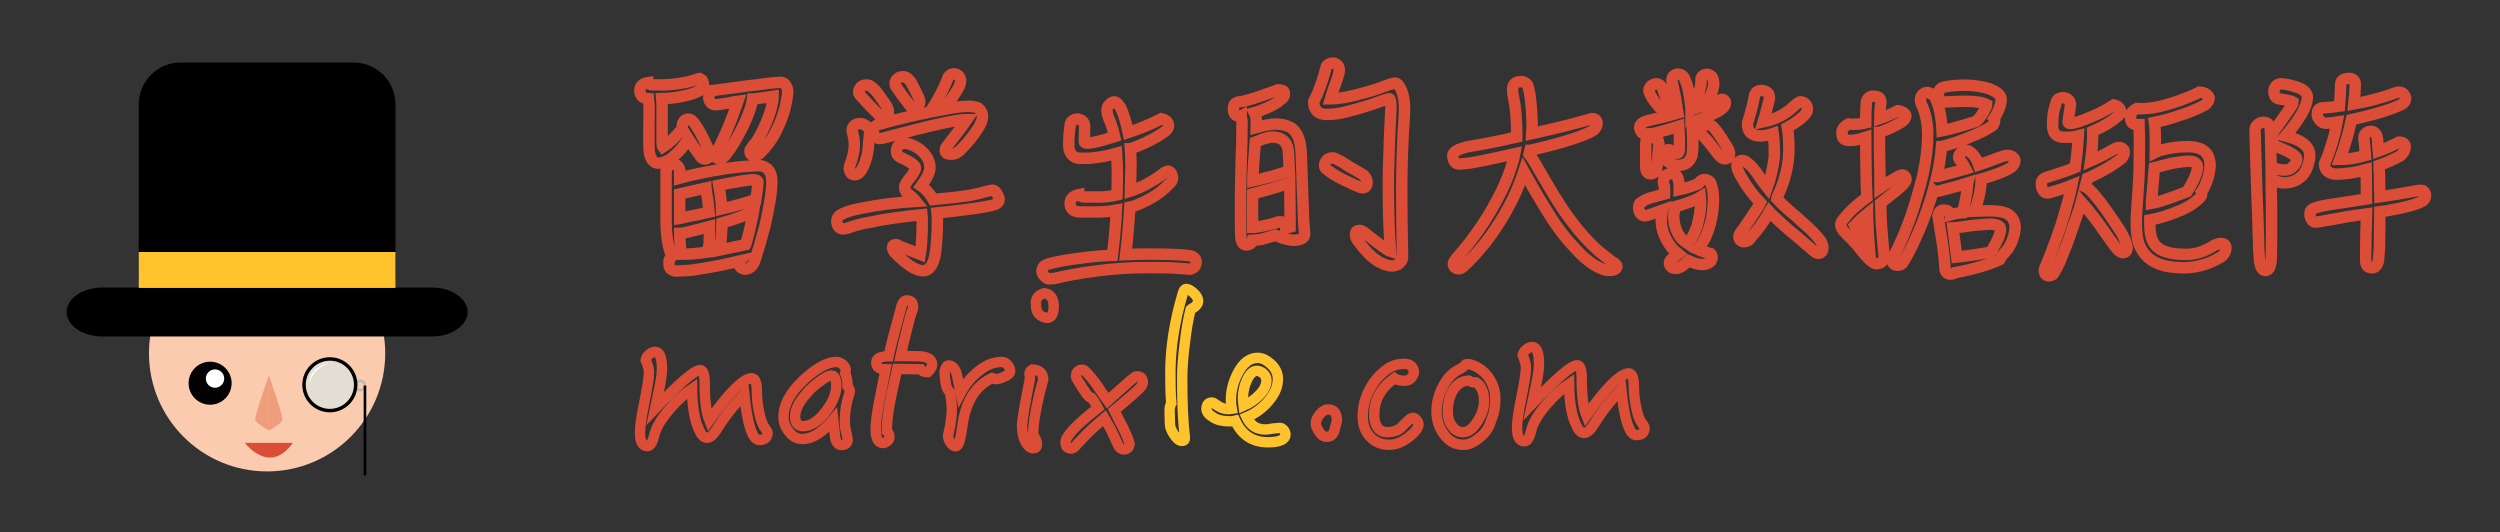 <?xml version="1.0" encoding="UTF-8" standalone="no"?>
<svg width="4808px" height="1024px" viewBox="0 0 4808 1024" version="1.1" xmlns="http://www.w3.org/2000/svg" xmlns:xlink="http://www.w3.org/1999/xlink">
    <rect x="0" y="0" width="4808" height="1024" fill="#333333" stroke="none"/>
    <!-- Generator: Sketch 40.3 (33839) - http://www.bohemiancoding.com/sketch -->
    <title>1024</title>
    <desc>Created with Sketch.</desc>
    <defs></defs>
    <g id="Page-1" stroke="none" stroke-width="1" fill="none" fill-rule="evenodd">
        <g id="1024">
            <g id="g26" transform="translate(513.5, 517) scale(1, -1) translate(-513.5, -517) translate(127, 119)">
                <g id="g32" transform="translate(158.644, 8.098)" fill="#FACBAF">
                    <path d="M455.195,227.43 C455.195,101.971 353.492,0.269 228.032,0.269 C102.579,0.269 0.876,101.971 0.876,227.43 C0.876,352.888 102.579,454.584 228.032,454.584 C353.492,454.584 455.195,352.888 455.195,227.43" id="path34"></path>
                </g>
                <g id="g36" transform="translate(0.686, 267.891)" fill="#000000">
                    <path d="M702.966,0 L69.018,0 C31.282,0 0.402,21.175 0.402,47.066 C0.402,72.95 31.282,94.126 69.018,94.126 L189.135,94.126 L702.966,94.126 C740.709,94.126 771.582,72.95 771.582,47.066 C771.582,21.175 740.709,0 702.966,0" id="path38"></path>
                </g>
                <g id="g40" transform="translate(139.316, 301.003)" fill="#000000">
                    <path d="M414.178,0 L80.55,0 C36.525,0 0.516,36.008 0.516,80.033 L0.516,413.658 C0.516,457.676 36.525,493.691 80.55,493.691 L414.178,493.691 C458.197,493.691 494.212,457.676 494.212,413.658 L494.212,80.033 C494.212,36.008 458.197,0 414.178,0" id="path42"></path>
                </g>
                <polygon id="path44" fill="#FFC32D" points="633.525 361.236 139.83 361.236 139.83 430.364 633.525 430.364"></polygon>
                <g id="g46" transform="translate(556.871, 164.111)" stroke="#BCBAB3" stroke-width="5">
                    <path d="M18.008,9.339 C18.008,4.417 14.013,0.422 9.091,0.422 C4.163,0.422 0.174,4.417 0.174,9.339 C0.174,14.268 4.163,18.263 9.091,18.263 C14.013,18.263 18.008,14.268 18.008,9.339 L18.008,9.339 Z" id="path48"></path>
                </g>
                <g id="g50" transform="translate(457.001, 124.626)" fill="#E2DED3">
                    <path d="M100.042,50.355 C100.042,22.931 77.806,0.695 50.375,0.695 C22.943,0.695 0.7,22.931 0.7,50.355 C0.7,77.787 22.943,100.023 50.375,100.023 C77.806,100.023 100.042,77.787 100.042,50.355" id="path52"></path>
                </g>
                <g id="g54" transform="translate(457.001, 124.626)" stroke="#000000" stroke-width="6.667">
                    <path d="M100.042,50.355 C100.042,22.931 77.806,0.695 50.375,0.695 C22.943,0.695 0.7,22.931 0.7,50.355 C0.7,77.787 22.943,100.023 50.375,100.023 C77.806,100.023 100.042,77.787 100.042,50.355 L100.042,50.355 Z" id="path56"></path>
                </g>
                <g id="g58" transform="translate(574.88, 0.045)" stroke="#000000" stroke-width="5" fill="#E2DED3">
                    <path d="M0,173.405 L0,0.654" id="path60"></path>
                </g>
                <g id="g62" transform="translate(468.69, 177.225)" fill="#FFFFFF">
                    <path d="M36.017,39.017 C27.38,35.262 19.283,30.713 12.674,24.531 C9.352,21.463 6.705,17.814 4.51,13.886 C2.236,9.938 1.302,5.429 0.282,0.794 C-0.085,5.469 0.228,10.445 2.176,14.953 C3.977,19.475 6.851,23.59 10.379,26.945 C13.968,30.24 18.016,32.967 22.385,34.955 C26.733,36.936 31.295,38.476 36.017,39.017" id="path64"></path>
                </g>
                <g id="g66" transform="translate(343.992, 34.882)" fill="#DB4D37">
                    <path d="M0,28.347 C0,28.347 47.007,-34.932 92.206,28.347 L0,28.347 Z" id="path68"></path>
                </g>
                <g id="g70" transform="translate(363.417, 86.357)" fill="#EF9E7C">
                    <path d="M26.678,106.711 C26.678,106.711 -1.247,28.325 0.654,21.022 C2.561,13.732 26.678,0.714 26.678,0.714 L26.678,106.711 Z" id="path72"></path>
                </g>
                <g id="g74" transform="translate(390.095, 86.357)" fill="#EF9E7C">
                    <path d="M0,106.711 C0,106.711 27.925,28.325 26.018,21.022 C24.117,13.732 0,0.714 0,0.714 L0,106.711 Z" id="path76"></path>
                </g>
                <g id="g78" transform="translate(234.763, 136.33)" fill="#020202">
                    <path d="M83.703,41.686 C83.703,18.83 65.176,0.302 42.313,0.302 C19.456,0.302 0.928,18.83 0.928,41.686 C0.928,64.549 19.456,83.076 42.313,83.076 C65.176,83.076 83.703,64.549 83.703,41.686" id="path80"></path>
                </g>
                <g id="g82" transform="translate(268.169, 168.931)" fill="#FFFFFF">
                    <path d="M36.017,18.008 C36.017,8.251 28.107,0.348 18.356,0.348 C8.599,0.348 0.689,8.251 0.689,18.008 C0.689,27.766 8.599,35.669 18.356,35.669 C28.107,35.669 36.017,27.766 36.017,18.008" id="path84"></path>
                </g>
            </g>
            <g id="Group" transform="translate(1230, 121)">
                <g id="Title" transform="translate(1717.5, 208) scale(1, -1) translate(-1717.5, -208) " stroke="#DB4D37" stroke-width="22">
                    <path d="M116.108,363.115 C120.653,365.762 122.925,369.167 122.925,373.705 C122.925,380.136 120.274,384.325 115.729,386.187 C114.593,386.187 112.321,385.431 108.912,383.918 C88.84,377.488 66.875,374.084 43.394,373.705 L25.973,373.705 C20.671,373.705 17.641,375.218 17.262,378.273 C6.28,376.731 0.599,371.436 0.599,362.737 C0.599,353.281 5.901,347.985 16.505,347.229 C16.505,346.851 16.884,346.472 16.884,346.094 C17.641,342.312 18.399,337.395 18.399,331.721 C18.399,321.13 18.02,309.405 18.02,296.545 L18.02,262.503 C18.02,256.83 18.02,250.778 18.777,244.348 C21.428,229.975 27.109,223.167 36.198,223.167 C43.394,223.167 51.726,226.193 60.815,232.244 C75.585,244.348 86.568,257.208 93.764,270.068 C100.58,259.478 107.776,248.887 115.729,238.296 C118.002,233.379 121.41,231.11 125.576,231.11 C131.635,231.488 135.044,235.27 135.044,242.079 C135.044,243.592 133.908,246.617 131.635,251.535 C120.274,276.877 110.806,294.275 102.474,303.353 C100.202,306.379 96.793,307.921 93.006,307.921 C85.432,306.757 82.023,301.462 82.023,292.384 C82.023,292.006 82.023,291.628 82.402,290.871 C81.645,290.115 80.508,288.602 79.751,286.711 C68.389,272.716 57.028,261.747 44.909,254.182 C43.773,255.695 43.394,258.343 43.394,262.503 L43.394,333.234 C43.394,337.773 43.015,342.69 42.637,347.229 C56.649,347.607 69.526,349.149 80.887,351.389 C96.036,354.415 107.776,358.198 116.108,363.115 L116.108,363.115 Z M256.991,351.768 C256.991,346.094 255.476,337.395 252.446,325.669 C249.795,316.97 246.766,308.649 243.357,300.706 C235.404,282.55 228.587,269.69 222.528,261.747 C218.741,258.343 216.468,254.939 214.953,251.913 C213.06,250.022 212.302,248.13 212.302,245.861 C212.302,240.944 214.575,238.296 219.498,237.918 C222.936,237.918 226.315,238.674 229.723,240.566 C245.251,254.939 257.749,272.716 266.838,293.519 C272.14,304.866 276.684,316.97 279.714,329.073 C283.123,343.825 285.016,354.794 285.016,362.358 C284.638,366.897 282.744,371.436 279.714,375.218 C277.442,377.488 274.033,378.623 269.489,378.623 C266.459,378.623 258.885,377.866 247.523,376.731 C233.889,374.84 219.498,372.949 205.107,371.436 C188.064,369.167 169.886,366.519 150.95,364.25 C147.163,363.493 142.997,363.115 138.831,362.737 C135.044,359.332 133.15,355.55 133.15,351.011 L133.15,347.985 C134.286,340.421 138.452,336.26 146.027,335.503 C147.92,335.503 152.844,335.882 161.175,337.395 C168.75,338.529 175.945,339.664 182.384,341.177 C183.898,341.177 186.171,341.555 188.822,341.933 C185.792,333.612 183.141,325.291 180.111,316.592 C171.401,293.141 161.554,270.825 150.95,249.643 C149.435,247.374 148.678,245.861 147.92,244.348 C146.405,242.079 145.648,240.187 145.648,238.674 C145.648,234.136 148.299,231.866 152.844,231.866 C157.767,231.866 161.933,234.136 165.72,239.053 C176.703,252.669 188.064,271.581 199.805,295.818 C209.651,316.592 215.711,333.612 217.226,346.472 C218.362,346.472 219.877,346.472 221.77,346.851 C234.647,348.364 246.387,350.255 256.991,351.768 L256.991,351.768 Z M77.1,209.928 C75.964,216.358 72.177,220.141 66.117,221.276 L63.087,221.276 C60.058,220.519 57.407,219.413 55.134,217.493 C52.105,213.711 50.968,210.307 50.968,207.659 L50.968,115.747 C50.968,83.975 54.756,60.524 62.33,43.882 C59.3,41.612 57.407,38.587 56.649,35.561 L56.649,29.131 C56.649,21.566 60.436,17.405 68.389,15.892 L75.585,15.892 C83.538,16.27 91.87,16.649 100.58,17.405 C121.41,20.431 141.103,23.835 159.661,27.618 C170.643,29.887 181.247,32.535 191.094,34.804 C190.715,34.426 190.715,33.669 190.715,32.913 C190.715,25.348 194.503,20.809 202.077,19.296 C211.924,19.296 218.741,25.726 222.528,38.208 C228.995,58.633 235.404,80.193 241.464,103.643 C249.795,140.711 254.34,168.7 254.34,187.612 C254.34,205.768 247.144,215.98 232.753,218.25 L222.528,218.25 C208.136,217.493 189.579,215.98 166.856,212.954 C128.227,206.524 98.308,200.472 77.1,194.421 L77.1,209.928 Z M203.971,66.954 C202.456,66.954 200.941,66.198 198.668,65.471 C182.762,62.037 167.614,59.011 153.222,55.985 C154.737,61.659 155.873,69.224 157.009,78.302 C157.767,87.379 158.146,97.592 158.524,108.182 C187.307,116.504 207.379,124.068 219.119,130.877 C218.741,128.607 218.362,126.338 217.983,124.068 C213.438,101.374 208.894,83.219 205.107,69.602 C204.728,68.846 204.349,67.711 203.971,66.954 L203.971,66.954 Z M223.664,153.193 L222.936,153.193 C207,147.519 185.413,141.467 157.767,135.037 C157.767,137.685 157.388,141.089 157.388,144.871 C155.873,158.488 154.358,170.213 152.465,180.804 C187.307,187.612 209.651,191.395 219.498,191.395 C224.8,191.395 227.83,189.504 227.83,186.099 C227.072,175.887 225.557,164.918 223.664,153.193 L223.664,153.193 Z M127.469,175.509 C127.469,175.13 127.469,174.752 127.848,174.374 C128.606,167.187 129.742,159.623 131.257,151.68 C132.014,143.737 132.772,136.172 133.529,128.985 C116.865,125.203 100.202,121.421 82.781,118.395 C81.266,117.638 79.372,117.26 77.1,116.882 L77.1,164.162 C93.006,167.944 110.048,171.726 127.469,175.509 L127.469,175.509 Z M130.878,52.203 C112.699,49.555 96.036,48.042 80.508,48.042 C79.372,54.473 78.615,60.903 78.236,67.711 C77.479,75.276 77.1,82.084 77.1,88.136 C78.994,88.136 80.887,88.136 82.781,88.514 C85.053,88.892 88.84,89.649 94.9,91.162 C107.019,94.188 120.274,97.592 134.665,101.374 C134.665,93.053 134.286,82.084 133.908,68.467 C132.393,62.416 131.635,57.12 130.878,52.203 L130.878,52.203 Z" id="path200"></path>
                    <path d="M448.978,286.719 C448.978,283.694 449.735,279.94 452.008,276.158 C454.309,272.754 457.31,270.833 461.097,270.455 C464.156,270.455 468.293,271.241 473.624,272.754 C558.049,295.448 609.933,307.144 629.626,307.144 C620.566,293.906 607.311,276.158 589.861,254.22 C588.346,251.951 587.967,249.681 587.967,247.383 C587.967,242.844 590.997,240.574 597.465,240.574 L602.388,240.574 C606.175,240.574 610.312,242.844 615.643,247.034 C626.218,257.595 635.686,268.186 643.26,278.806 C653.864,293.179 659.574,304.497 659.574,313.196 C659.574,319.655 656.923,324.921 651.592,329.082 C646.29,331.352 641.017,332.486 634.958,332.486 L629.626,332.486 C620.566,332.486 605.796,330.624 586.074,326.813 C592.891,335.89 601.252,348.372 611.069,363.88 C614.099,368.797 615.993,372.987 616.779,376.769 C617.129,379.039 617.507,381.279 617.507,383.17 C616.779,388.087 614.099,391.52 609.933,393.79 C608.04,394.517 606.175,394.925 604.252,394.925 C600.086,394.925 596.678,393.004 594.027,389.6 C584.559,364.666 572.44,341.942 558.049,321.517 C553.125,320.033 547.852,318.87 542.521,318.113 C512.253,311.683 484.199,304.497 457.718,296.961 C451.658,293.906 448.978,290.531 448.978,286.719 L448.978,286.719 Z M442.54,282.559 C442.54,288.261 439.539,292.771 433.48,296.583 C430.799,298.096 428.148,298.823 425.876,299.23 L420.953,299.23 C417.952,298.445 415.651,297.688 413.378,296.175 C410.378,293.179 408.834,289.745 408.834,286.719 C408.834,284.857 408.834,282.937 409.591,281.424 C411.893,274.616 413.029,266.702 413.029,257.217 C413.029,247.383 410.378,235.657 405.833,222.826 C403.91,218.258 403.182,214.854 403.182,213.37 C404.318,205.02 407.698,200.889 413.378,200.889 C417.952,200.889 422.089,203.129 425.497,208.075 C431.207,216.367 435.344,227.336 438.403,241.709 C439.889,249.303 440.675,256.868 440.675,263.647 C441.404,269.699 442.19,276.158 442.54,282.559 L442.54,282.559 Z M489.879,52.212 C512.981,28.383 531.16,16.279 544.794,16.279 C556.184,16.279 563.73,25.735 567.895,43.891 C570.954,60.562 572.819,84.769 572.819,117.647 C572.819,120.673 572.44,124.077 572.09,127.481 C588.754,128.994 607.311,131.264 627.762,133.911 C642.532,135.802 653.136,137.315 659.574,138.45 C672.422,140.72 680.753,142.64 684.541,144.153 C689.085,146.422 691.736,149.419 691.736,153.609 C691.008,157.74 689.085,161.901 686.085,166.44 C684.541,169.495 681.89,170.979 678.481,171.357 C673.966,170.629 666.77,169.087 656.923,166.091 C650.864,164.578 644.018,163.036 636.094,161.523 C618.294,158.526 594.406,155.849 564.516,153.201 C563.38,155.122 562.244,157.391 560.7,160.039 C554.64,168.36 548.581,174.761 541.793,179.329 C552.776,194.429 558.457,206.155 558.457,214.854 C558.457,227.743 551.989,239.061 539.142,249.681 C528.509,257.217 518.312,261.407 509.194,261.407 C499.347,260.65 494.453,255.733 494.075,246.248 C494.075,240.982 496.318,237.199 500.862,234.93 C520.556,225.823 530.81,219.044 530.81,213.72 C530.81,211.072 527.751,205.398 521.692,196.699 C517.905,192.567 514.904,188.785 512.981,185.381 C510.709,181.948 509.981,178.922 509.981,176.681 C509.981,172.142 511.496,168.709 514.496,165.712 C521.313,160.795 527.023,155.471 531.538,149.797 C494.803,147.557 459.961,143.367 427.012,136.588 C414.893,134.319 404.668,131.642 396.715,128.616 C390.655,126.347 386.14,124.077 383.868,121.808 C380.809,118.811 379.294,115.028 379.294,110.111 C380.43,101.79 384.217,97.222 390.655,96.873 C395.579,96.873 401.259,98.008 407.698,101.005 C419.817,104.787 431.557,107.842 442.19,109.326 C467.564,115.028 501.241,119.946 542.929,124.077 C543.279,120.295 543.657,116.891 543.657,113.108 C543.657,82.849 542.143,61.29 539.87,47.673 C527.373,52.59 514.496,57.915 500.862,63.181 C497.454,65.479 494.453,66.614 492.152,66.614 C488.394,66.614 486.471,64.315 486.471,60.562 C486.471,58.642 487.607,55.994 489.879,52.212 L489.879,52.212 Z M445.599,370.31 C443.326,372.201 440.675,373.365 436.859,373.714 C430.071,373.714 425.497,371.067 423.225,365.8 C421.71,364.258 421.361,362.396 421.361,360.476 C421.361,358.614 421.71,356.693 423.225,354.831 C436.859,339.673 448.599,327.22 458.854,317.386 C461.097,313.603 464.505,312.061 468.293,312.061 C470.215,312.061 472.08,312.469 473.973,313.603 C476.275,315.116 477.76,317.735 478.547,320.761 L478.547,324.921 C477.76,329.082 473.973,335.541 467.564,344.241 C463.777,350.293 458.854,356.344 453.523,363.124 C450.871,365.8 448.25,368.041 445.599,370.31 L445.599,370.31 Z M515.632,386.196 C513.36,388.087 510.33,389.222 507.301,389.6 C500.513,389.6 495.939,386.953 492.938,382.035 C491.802,380.144 491.394,378.253 491.394,376.769 C491.394,374.5 491.802,372.579 492.938,370.717 C502.785,356.344 511.496,344.59 518.312,335.89 C521.313,331.759 524.372,329.839 527.751,329.839 C529.674,329.839 531.538,330.624 533.811,332.137 C536.462,333.621 538.006,335.89 538.734,338.916 L538.734,343.455 C538.006,347.238 535.355,353.289 530.81,362.018 C528.159,367.313 525.1,372.987 521.692,379.417 C519.419,381.686 517.555,383.956 515.632,386.196 L515.632,386.196 Z" id="path204"></path>
                    <path d="M1017.425,182.311 C1022.348,185.715 1025.029,189.876 1025.029,194.415 C1025.029,201.194 1022.348,205.762 1017.046,208.031 C1015.91,208.031 1013.638,206.897 1009.851,205.384 C989.021,189.119 967.056,177.016 943.983,169.451 C944.333,184.173 944.711,200.088 945.119,217.109 C945.119,228.456 944.711,239.425 943.983,250.772 C943.983,250.772 944.333,250.772 945.119,251.151 C972.358,260.985 994.323,272.332 1011.366,284.785 C1015.153,287.84 1017.425,291.622 1017.425,296.161 C1016.697,302.591 1012.123,306.752 1003.791,308.643 C982.962,298.052 961.783,289.353 939.788,282.166 C935.622,302.591 930.699,318.099 925.426,329.446 C920.881,336.981 916.686,341.171 913.307,341.171 C909.49,341.171 906.461,339.28 903.431,335.876 C900.401,332.85 898.916,329.068 898.916,324.529 C898.916,322.259 899.644,317.342 901.916,310.534 C906.839,299.943 910.627,287.84 913.656,274.223 C887.525,265.902 870.104,261.712 861.044,261.712 C857.227,261.712 855.363,262.498 855.363,264.389 C855.363,266.629 855.363,276.114 856.091,293.135 C856.091,301.456 851.576,306.373 843.244,307.857 L840.593,307.857 C834.883,307.508 831.096,304.86 828.824,299.943 C828.066,293.891 826.93,287.461 826.202,280.653 C825.415,271.197 825.415,263.254 825.415,257.202 C825.415,248.881 828.066,242.073 833.397,237.505 C836.806,234.13 841.321,232.617 846.652,232.617 L865.18,232.617 C882.601,234.13 900.052,237.156 917.444,242.073 C918.23,229.591 918.958,217.109 918.958,204.627 C918.958,190.632 918.58,176.638 918.23,162.265 C908.383,159.966 898.508,158.482 888.282,158.104 L855.712,158.104 C849.653,158.104 846.652,159.966 846.245,163.021 C834.126,160.752 828.066,155.049 828.066,145.622 C828.066,134.653 834.883,129.358 848.517,129.358 L885.66,129.358 C896.264,129.736 906.461,130.842 917.094,132.762 C915.55,104.016 912.899,74.892 909.49,46.145 C908.383,46.145 907.247,45.767 905.703,45.767 C887.525,45.011 868.21,43.498 847.789,40.472 C825.415,37.824 805.372,34.42 787.922,29.881 C778.454,27.612 773.939,22.695 773.939,15.13 C774.288,11.726 775.803,8.7 778.862,5.674 C781.862,2.648 784.513,0.757 787.543,0.757 C789.466,0.757 792.845,1.106 797.769,1.513 C821.278,7.158 848.138,12.075 878.086,15.886 C912.899,20.425 944.711,22.316 974.28,22.316 C996.217,22.316 1014.046,22.316 1027.272,21.56 C1041.284,20.804 1051.51,20.047 1058.327,19.261 C1066.309,20.804 1070.446,25.313 1070.446,32.907 C1070.446,39.715 1065.901,43.876 1057.191,45.389 C1038.284,47.658 1012.123,48.386 978.038,48.386 C964.434,48.386 950.042,48.037 934.865,47.28 C938.273,74.135 940.924,104.394 942.818,138.436 C946.984,139.192 951.179,140.705 955.723,142.596 C982.612,153.187 1003.063,166.425 1017.425,182.311 L1017.425,182.311 Z" id="path208"></path>
                    <path d="M1393.157,175.884 C1396.944,177.019 1399.217,180.423 1399.217,186.475 C1399.217,191.043 1396.944,195.552 1393.157,199.713 C1388.613,202.739 1383.282,206.143 1377.222,209.547 C1367.783,214.464 1358.665,220.138 1349.605,226.19 C1346.546,227.703 1344.274,229.216 1342.001,229.972 C1339.35,231.863 1336.728,232.998 1334.077,233.376 C1331.805,233.376 1329.504,232.998 1328.018,232.62 C1324.959,231.863 1322.687,230.35 1320.822,228.081 C1318.521,224.677 1317.385,221.651 1317.385,219.381 C1317.385,217.112 1317.763,215.221 1319.307,212.951 C1320.036,212.195 1321.58,211.06 1324.58,208.791 C1337.078,199.713 1350.741,192.148 1365.511,185.718 C1371.163,182.692 1376.494,180.423 1381.417,178.532 C1385.204,176.641 1388.205,175.884 1390.128,175.884 L1393.157,175.884 Z M1440.089,180.801 C1440.089,127.091 1441.604,85.107 1444.284,53.335 C1439.361,54.848 1423.047,66.573 1395.808,88.511 C1391.613,92.293 1387.826,93.806 1384.418,93.806 C1379.145,93.806 1376.843,91.159 1376.843,85.863 C1376.843,82.459 1377.979,79.055 1380.281,75.651 C1390.885,60.521 1401.46,48.796 1411.715,40.475 C1424.562,30.641 1436.681,25.724 1448.421,25.345 C1451.48,25.724 1454.859,26.858 1458.646,28.371 C1464.327,32.532 1467.386,37.071 1467.386,41.61 C1466.25,89.268 1465.842,132.765 1465.842,173.615 C1465.842,202.361 1466.6,237.159 1468.522,277.63 C1470.037,300.703 1471.173,317.723 1471.173,328.692 C1471.173,342.309 1469.251,352.899 1466.25,360.842 C1462.055,371.433 1457.918,377.107 1453.344,377.107 C1451.072,377.107 1448.071,376.35 1443.876,375.216 C1427.97,369.164 1412.851,363.868 1397.673,359.708 C1368.162,351.008 1345.06,346.848 1328.367,346.848 C1329.154,349.874 1333.699,363.112 1342.001,385.806 C1344.274,393.371 1345.818,398.666 1345.818,402.07 C1345.818,407.366 1343.924,410.77 1340.865,413.039 C1338.622,414.552 1336.35,415.687 1334.427,415.687 C1328.367,415.687 1324.231,413.796 1321.172,410.013 C1314.384,383.537 1306.402,360.842 1296.584,341.552 C1296.584,334.744 1297.72,329.449 1300.721,326.045 C1303.78,320.749 1309.839,317.723 1318.521,316.967 L1323.444,316.967 C1333.291,316.967 1345.818,318.48 1360.588,322.262 C1376.086,326.045 1391.264,330.583 1406.383,335.501 C1427.621,343.065 1439.74,347.226 1442.012,347.226 C1443.876,347.226 1445.013,341.174 1445.013,329.449 C1442.74,287.843 1441.604,253.045 1440.876,225.055 C1440.089,207.278 1440.089,192.527 1440.089,180.801 L1440.089,180.801 Z M1249.594,208.034 C1247.322,207.278 1245.079,206.9 1242.398,206.143 C1225.006,200.091 1203.798,194.418 1179.56,189.122 L1179.56,194.039 C1179.939,207.656 1181.075,227.324 1183.347,253.045 C1183.347,256.449 1183.726,259.853 1184.076,263.635 C1188.271,265.148 1192.408,266.661 1196.981,268.931 C1206.449,271.957 1213.237,273.469 1217.024,273.469 C1235.203,273.469 1245.457,264.392 1247.73,246.993 C1248.458,234.889 1248.866,222.029 1249.594,208.034 L1249.594,208.034 Z M1185.62,291.625 C1185.62,296.164 1185.998,300.324 1185.998,304.107 C1185.998,310.537 1184.862,315.832 1182.561,320.371 C1190.543,322.64 1198.846,326.045 1207.585,329.827 C1218.16,334.366 1226.9,339.661 1233.338,345.713 C1236.339,347.226 1238.262,349.495 1239.747,352.899 C1239.747,354.791 1240.126,356.682 1240.126,358.951 C1239.398,362.355 1235.203,364.247 1228.007,364.247 C1186.348,348.739 1161.761,341.174 1153.429,341.174 C1145.854,340.039 1142.067,335.879 1142.067,328.692 C1142.067,318.48 1145.854,313.563 1153.778,313.563 C1154.565,313.563 1155.701,313.563 1157.187,314.319 C1157.187,312.806 1157.187,311.672 1157.565,310.915 C1157.973,307.889 1158.323,305.62 1158.702,303.35 C1158.702,289.734 1158.323,276.874 1158.323,265.526 C1157.565,242.076 1156.837,220.138 1156.458,199.713 C1155.701,180.045 1155.701,157.729 1155.701,133.143 C1155.701,110.449 1155.701,92.672 1156.458,79.812 C1157.187,74.894 1158.323,71.112 1160.246,68.843 C1162.11,66.951 1164.761,65.817 1167.82,65.817 C1170.821,65.817 1173.879,67.33 1176.88,69.977 C1177.667,71.49 1178.424,73.003 1178.803,74.894 C1183.726,75.273 1188.999,75.651 1194.709,76.407 C1206.041,79.433 1215.509,82.081 1223.084,84.35 C1236.747,78.299 1248.866,74.894 1259.441,74.894 C1272.346,75.651 1279.163,79.433 1279.163,86.62 L1277.24,109.692 L1272.346,245.858 C1270.831,268.552 1264.364,283.682 1253.002,291.247 C1245.457,295.786 1235.611,298.433 1222.705,298.433 C1212.887,298.055 1200.39,295.786 1185.62,291.625 L1185.62,291.625 Z M1242.398,97.967 C1242.398,98.723 1242.806,99.48 1242.806,100.236 C1242.049,101.749 1241.67,103.641 1240.883,105.532 C1239.398,108.558 1236.339,110.449 1232.552,110.449 C1231.066,110.449 1229.901,110.071 1228.415,110.071 C1217.024,106.288 1203.798,102.884 1188.62,100.615 C1185.62,99.858 1182.211,99.48 1179.152,99.48 C1179.152,110.071 1178.803,121.04 1178.803,132.387 C1178.803,144.49 1179.152,155.081 1179.152,164.159 C1199.603,169.454 1219.704,175.128 1239.398,181.558 C1243.185,182.314 1246.593,183.827 1250.381,185.34 C1250.73,159.62 1251.138,131.252 1251.138,100.236 C1248.458,99.48 1245.457,99.102 1242.398,97.967 L1242.398,97.967 Z" id="path212"></path>
                    <path d="M1841.548,299.562 C1841.548,301.424 1841.14,302.966 1840.791,304.101 C1839.276,307.127 1836.217,309.018 1832.08,309.018 C1804.055,300.697 1765.426,290.863 1715.814,279.894 C1716.163,285.946 1716.571,292.376 1716.571,299.155 C1715.814,333.225 1712.755,357.811 1708.239,372.911 C1705.18,377.101 1701.772,379.37 1697.635,380.127 C1694.197,380.127 1691.197,379.749 1688.546,379.37 C1682.079,377.101 1679.078,372.184 1679.078,365.376 C1679.078,358.538 1679.806,353.621 1680.593,351.381 C1684.73,332.091 1687.002,307.476 1687.002,278.003 L1687.002,273.464 C1655.976,266.248 1623.756,259.847 1591.186,254.552 C1584.398,252.661 1579.067,250.769 1574.93,249.256 C1567.356,245.474 1563.948,241.692 1563.948,237.124 C1564.676,226.94 1568.871,221.645 1576.416,221.645 C1580.203,221.645 1585.127,222.023 1591.186,222.751 C1594.973,223.158 1602.169,224.293 1612.423,226.184 C1634.739,230.723 1658.248,235.64 1683.215,241.313 C1682.486,237.124 1681.35,232.992 1680.214,228.453 C1674.155,207.272 1666.959,187.982 1657.841,169.826 C1635.147,122.925 1605.956,79.806 1570.357,39.683 C1566.599,35.174 1565.084,31.77 1565.084,29.122 C1565.084,26.852 1565.812,24.961 1567.735,23.07 C1569.22,21.179 1571.872,20.044 1575.688,20.044 C1578.718,20.044 1581.339,21.528 1583.99,24.205 C1594.973,33.282 1609.365,48.79 1626.815,70.35 C1649.917,100.202 1669.61,132.759 1685.516,167.557 C1690.789,180.039 1696.12,193.277 1700.636,207.272 C1714.677,181.93 1727.933,159.236 1740.052,139.567 C1758.23,108.93 1776.03,84.345 1793.451,65.811 C1809.357,47.277 1824.506,34.039 1838.868,25.718 C1846.85,21.179 1854.046,18.153 1860.455,17.018 C1865.029,17.018 1868.816,17.396 1871.845,17.396 C1876.361,18.531 1879.012,20.801 1879.769,24.205 C1879.769,27.58 1876.769,30.635 1870.709,33.282 C1866.165,37.065 1861.241,40.818 1856.318,44.601 C1830.565,63.891 1804.055,93.422 1776.408,133.516 C1765.775,149.402 1755.579,166.044 1745.732,183.065 C1735.886,199.678 1727.146,214.837 1719.222,228.453 C1715.435,233.72 1712.755,237.909 1710.512,240.906 C1710.89,242.826 1711.24,245.096 1712.026,247.743 C1712.026,247.743 1712.755,247.743 1713.891,248.093 C1779.409,263.251 1819.961,276.49 1835.867,287.458 C1839.654,291.619 1841.548,295.78 1841.548,299.562 L1841.548,299.562 Z" id="path216"></path>
                    <path d="M2243.738,319.946 C2245.253,321.837 2245.981,324.485 2245.981,327.889 C2245.253,335.105 2241.466,339.644 2234.27,341.157 C2232.726,341.157 2231.619,340.778 2230.862,340.778 C2227.803,339.236 2224.802,337.374 2222.501,335.105 C2206.624,318.811 2186.144,307.843 2161.177,302.547 C2161.906,304.817 2162.692,307.843 2163.828,311.654 C2165.693,318.433 2167.616,325.62 2169.101,332.457 C2171.403,340.778 2172.889,345.695 2172.889,347.208 L2172.889,351.34 C2172.16,358.526 2166.829,362.309 2157.361,363.065 C2151.302,363.065 2147.165,360.447 2144.863,355.122 C2144.106,350.962 2142.999,346.423 2141.863,341.157 C2140.727,335.832 2139.183,329.78 2137.668,323.35 C2135.803,317.299 2134.259,312.032 2132.744,306.708 C2131.259,303.333 2130.88,300.278 2130.88,298.008 C2130.88,285.527 2136.532,278.34 2148.651,276.071 C2150.923,275.692 2153.224,275.692 2155.497,275.692 C2163.042,275.692 2171.403,277.205 2180.084,280.26 L2181.22,271.939 C2182.007,263.589 2182.386,255.268 2182.386,246.946 L2182.386,235.977 C2180.084,214.825 2175.54,195.128 2168.752,176.245 C2162.692,183.781 2156.225,192.887 2149.787,202.722 C2142.591,212.905 2136.182,220.091 2130.123,224.252 C2127.821,226.929 2124.063,228.413 2119.489,228.413 C2113.43,226.929 2110.429,223.146 2110.429,217.822 C2110.429,212.556 2114.216,203.856 2122.14,190.967 C2130.88,176.245 2141.863,161.494 2155.497,147.121 C2154.36,144.822 2153.224,142.553 2152.088,140.661 C2139.94,121.749 2128.2,104.38 2116.489,88.465 C2114.945,86.224 2114.216,83.955 2114.216,81.685 C2114.216,77.117 2116.489,73.713 2121.412,72.2 L2126.685,72.2 C2131.608,72.986 2135.395,75.983 2138.046,81.307 C2149.437,93.003 2160.77,108.889 2172.889,129.314 C2175.54,126.317 2178.598,123.641 2182.007,120.615 C2195.262,107.755 2209.245,95.273 2224.423,83.169 C2234.998,74.121 2245.981,64.665 2257.372,54.83 C2261.159,51.426 2264.567,49.506 2267.976,49.506 C2272.899,50.641 2275.55,53.696 2275.9,58.962 C2275.9,63.152 2274.764,67.661 2272.491,72.2 C2265.704,81.307 2258.1,90.007 2249.39,97.92 C2236.542,109.297 2228.211,117.211 2224.015,120.993 C2210.032,132.369 2197.505,143.687 2186.93,155.034 C2186.93,155.442 2186.93,155.791 2187.309,156.576 C2202.458,187.941 2210.382,218.957 2210.382,250.001 C2210.382,268.157 2209.245,282.122 2207.381,291.957 C2208.109,292.364 2209.245,293.091 2210.76,293.877 C2219.879,298.765 2227.803,304.468 2234.998,310.519 C2238.785,313.894 2241.844,316.92 2243.738,319.946 L2243.738,319.946 Z M1969.546,237.898 C1969.546,235.628 1970.274,233.708 1971.818,231.439 C1973.333,229.198 1975.605,227.278 1978.606,225.387 C1984.666,220.877 1990.725,218.957 1997.163,218.957 C2002.844,218.957 2007.767,220.091 2012.341,222.361 C2018.022,225.794 2021.809,231.06 2024.081,237.898 C2024.81,241.68 2025.596,248.459 2025.596,258.322 C2025.596,266.615 2025.218,275.692 2024.81,285.527 C2024.46,290.822 2024.081,296.495 2023.674,301.791 C2055.486,312.381 2075.937,321.837 2084.268,330.188 C2086.92,333.185 2088.464,336.24 2088.464,338.858 C2088.464,340.371 2088.056,341.506 2087.706,342.291 C2086.191,344.561 2084.268,346.045 2081.647,346.045 C2072.149,342.291 2060.031,337.723 2045.639,333.185 C2058.166,348.343 2064.954,361.931 2065.74,374.412 L2065.74,378.602 C2064.954,388.786 2060.438,394.11 2051.699,394.11 C2046.426,393.324 2042.988,391.055 2041.502,386.516 L2041.502,380.872 C2041.502,376.304 2040.716,371.765 2039.58,367.226 C2036.579,352.882 2030.869,339.644 2022.188,326.754 L2022.188,328.675 C2019.158,356.664 2015.342,375.169 2010.418,384.247 C2008.146,391.055 2003.631,394.488 1996.435,394.488 C1993.784,394.488 1991.104,392.975 1988.103,390.706 C1986.18,388.058 1985.452,385.381 1985.452,382.734 C1985.802,378.951 1986.588,375.169 1987.724,370.63 C1990.725,358.148 1993.376,344.561 1995.299,329.78 C1995.648,326.754 1996.027,323.35 1996.785,319.568 C1980.529,314.651 1963.865,310.519 1946.823,306.708 C1941.521,305.602 1936.598,304.468 1932.781,302.925 C1926.343,299.55 1923.342,296.146 1923.342,292.364 C1924.479,284.043 1928.266,279.475 1934.325,279.475 C1938.112,279.475 1942.249,279.475 1946.823,279.853 C1949.095,280.26 1953.232,280.988 1958.563,282.501 C1971.41,285.905 1984.666,289.687 1998.707,294.226 C1999.086,287.039 1999.436,279.126 1999.843,270.426 L1999.843,250.729 C1999.843,244.677 1997.921,242.029 1994.92,242.029 C1993.376,242.029 1991.861,242.407 1990.376,243.164 C1988.103,243.949 1986.588,244.677 1985.452,245.812 C1983.18,248.081 1981.257,249.216 1979.393,249.216 C1976.334,249.216 1973.683,247.732 1972.197,245.433 C1970.274,242.407 1969.546,240.167 1969.546,237.898 L1969.546,237.898 Z M2052.485,298.008 C2049.834,297.281 2047.562,296.495 2046.047,295.012 C2043.367,292.364 2041.852,289.687 2041.502,286.661 L2041.502,283.635 C2041.502,281.395 2041.852,279.475 2043.367,277.584 C2051.349,269.291 2058.894,260.563 2066.09,250.729 C2070.664,244.677 2074.072,240.167 2076.723,237.49 C2080.481,233.33 2083.919,231.439 2086.541,231.439 C2092.979,231.439 2096.387,235.221 2096.387,242.815 C2095.659,246.946 2093.766,251.485 2090.328,256.402 C2077.481,277.584 2068.013,290.822 2061.953,295.361 C2060.438,296.146 2058.545,296.874 2056.622,297.63 C2055.107,297.63 2053.971,298.008 2052.485,298.008 L2052.485,298.008 Z M1960.428,260.563 C1959.699,267.749 1957.019,271.532 1951.746,272.288 L1943.764,272.288 C1937.705,270.804 1935.054,267.022 1935.054,260.563 L1935.054,220.877 C1935.054,216.309 1935.054,212.905 1935.461,210.635 C1936.976,205.369 1939.627,202.722 1944.172,202.722 C1947.959,202.722 1951.368,204.205 1954.747,207.988 C1955.883,210.635 1956.67,215.553 1957.427,222.739 C1957.427,224.659 1957.427,227.656 1958.155,231.439 C1958.563,238.247 1958.942,244.299 1959.699,250.35 L1960.078,255.646 C1960.078,257.537 1960.428,259.05 1960.428,260.563 L1960.428,260.563 Z M1978.606,335.454 L1978.606,337.723 C1977.878,339.993 1975.984,344.91 1972.925,351.747 C1970.682,357.392 1968.789,363.065 1966.866,368.361 C1963.865,372.9 1960.078,375.547 1956.291,375.955 C1954.019,375.955 1952.096,375.547 1950.581,374.82 C1947.172,373.278 1944.9,371.765 1943.764,370.252 C1942.249,367.633 1941.113,364.986 1941.113,362.716 C1941.113,361.931 1941.113,361.174 1941.521,360.447 C1944.172,352.882 1949.824,343.775 1958.942,333.185 C1960.428,331.322 1961.943,329.78 1963.865,328.675 C1965.351,327.54 1967.274,327.133 1969.925,327.133 C1972.197,327.133 1974.061,327.889 1975.605,329.78 C1977.47,331.322 1978.606,333.185 1978.606,335.454 L1978.606,335.454 Z M2041.502,28.354 L2046.426,28.354 C2056.243,29.488 2061.545,33.62 2062.682,40.807 C2062.682,44.589 2061.545,47.644 2060.031,49.128 C2050.97,51.426 2042.639,54.045 2035.793,57.1 C2041.124,64.257 2046.047,72.579 2050.563,82.034 C2060.438,103.972 2065.362,128.587 2065.362,155.791 C2065.362,161.843 2064.604,167.138 2063.818,172.462 C2062.303,178.863 2060.817,183.431 2059.302,186.428 C2056.243,189.832 2052.485,191.753 2048.698,191.753 C2045.639,191.753 2042.639,190.618 2039.988,188.348 C2038.444,186.836 2037.337,185.293 2036.2,183.431 C2034.656,182.646 2033.142,182.297 2030.869,181.511 C2018.75,176.972 2008.146,173.946 1999.086,172.055 C1999.086,173.19 1999.436,174.732 1999.436,176.594 C1999.436,188.348 1997.571,195.884 1993.784,199.667 C1990.725,201.936 1988.103,203.071 1985.044,203.071 C1981.257,203.071 1977.878,201.936 1974.469,200.045 C1970.682,196.67 1969.138,192.887 1969.138,188.348 C1969.138,185.293 1969.546,181.918 1971.061,178.107 C1971.061,174.732 1971.41,171.677 1971.41,169.029 C1971.41,167.545 1971.061,165.625 1971.061,163.763 C1964.623,161.843 1958.942,160.359 1954.368,159.224 C1941.521,156.169 1932.781,152.765 1928.266,148.983 C1924.071,147.121 1921.798,144.473 1921.798,141.069 C1921.449,138.77 1921.449,136.879 1921.449,135.366 C1921.798,132.369 1922.935,129.314 1924.479,126.667 C1927.13,123.641 1930.13,121.749 1933.189,121.749 C1934.704,121.749 1937.705,122.535 1942.249,124.048 C1950.231,127.045 1958.563,130.1 1967.274,133.097 C1966.487,130.827 1966.138,128.587 1966.138,126.317 C1965.351,122.128 1965.001,117.589 1965.001,113.079 C1965.001,94.138 1972.197,75.983 1987.317,57.827 C1990.376,54.83 1993.784,51.775 1997.571,48.779 C1993.784,45.724 1989.997,42.727 1986.18,39.672 C1982.393,37.402 1980.529,34.027 1980.529,29.838 C1982.044,23.786 1986.18,20.789 1993.027,20.789 C1996.027,20.789 2000.222,22.302 2004.767,24.921 C2008.904,27.976 2013.099,31.758 2017.264,35.54 C2027.082,30.972 2035.064,28.703 2041.502,28.354 L2041.502,28.354 Z M2039.988,157.711 C2040.366,153.9 2040.716,150.117 2040.716,145.608 C2040.716,133.853 2038.065,119.131 2033.52,101.325 C2029.005,88.872 2023.324,77.903 2016.478,68.069 C2013.099,70.309 2009.69,72.579 2006.631,75.255 C1995.299,86.573 1989.589,101.325 1988.861,120.615 C1988.861,125.532 1989.997,131.584 1992.648,139.148 L1993.027,139.934 C1999.843,141.796 2006.282,143.687 2012.691,145.986 C2024.081,149.739 2033.142,153.521 2039.988,157.711 L2039.988,157.711 Z" id="path220"></path>
                    <path d="M2618.672,346.42 C2618.672,354.014 2610.748,360.415 2595.191,366.467 C2582.694,370.627 2567.166,372.897 2548.988,373.275 C2526.265,372.897 2511.116,371.035 2503.542,367.63 C2499.754,364.983 2497.89,360.793 2497.89,355.119 C2497.89,351.337 2498.618,347.962 2500.891,345.693 C2503.163,342.259 2506.193,340.775 2510.009,340.775 C2524.75,341.503 2538.005,342.259 2550.124,342.259 C2569.06,342.259 2582.694,339.99 2591.025,335.858 C2591.025,334.316 2589.132,330.156 2585.345,322.969 C2580.8,315.026 2576.634,308.974 2572.09,305.192 C2571.332,304.465 2570.196,304.057 2569.468,303.33 C2555.805,298.762 2541.035,294.223 2524.75,290.062 C2519.069,288.579 2512.631,287.037 2505.056,285.524 C2504.678,296.114 2503.542,307.083 2501.269,319.187 C2499.376,329.807 2496.346,339.233 2492.559,347.176 C2490.665,350.959 2488.393,353.606 2485.363,355.876 C2483.091,357.011 2480.818,358.145 2478.167,358.931 L2474.002,358.931 C2466.806,356.661 2463.397,351.744 2463.397,344.151 C2463.397,341.125 2464.534,336.993 2467.563,331.669 C2474.002,315.783 2477.41,297.627 2477.41,277.61 C2477.41,255.265 2474.38,229.923 2468.321,201.206 C2460.746,170.947 2452.793,143.684 2444.491,119.477 C2433.857,90.353 2423.253,65.767 2412.649,44.993 C2410.377,41.211 2409.27,38.942 2409.27,37.399 C2409.27,30.62 2412.649,26.838 2419.466,26.838 C2424.011,26.838 2427.04,28.322 2429.313,30.969 C2436.887,43.073 2444.84,57.824 2452.793,75.602 C2464.155,99.809 2473.623,124.772 2481.576,149.736 C2483.848,156.574 2486.121,163.353 2488.014,170.539 C2488.393,170.161 2489.15,169.405 2490.665,168.677 L2493.316,168.677 C2498.618,169.405 2503.949,170.539 2508.465,172.052 C2523.614,175.864 2538.762,179.995 2554.29,184.912 C2553.911,183.399 2553.911,181.915 2553.911,180.781 C2553.154,175.456 2552.775,170.947 2552.396,166.757 C2550.881,156.923 2548.988,147.088 2546.715,136.876 C2545.958,134.636 2545.23,133.094 2545.23,131.959 C2544.443,131.232 2544.064,129.719 2543.686,128.177 C2542.171,128.177 2541.035,127.798 2539.899,127.798 C2532.703,126.664 2526.265,125.529 2520.963,124.016 C2520.963,124.394 2520.584,125.18 2520.584,125.907 C2519.069,128.933 2516.797,131.232 2513.767,132.366 C2512.252,132.715 2510.009,133.094 2507.329,133.094 C2504.678,133.094 2502.405,131.959 2500.512,129.719 C2498.618,127.449 2497.482,124.772 2497.103,122.532 C2499.754,106.646 2502.784,86.57 2506.571,62.363 C2508.844,45.721 2510.009,31.755 2510.737,20.001 C2511.116,13.192 2514.903,9.817 2521.72,9.817 C2524.371,9.817 2526.643,10.545 2528.537,12.087 L2528.916,12.087 C2530.431,12.087 2532.324,12.814 2534.975,13.6 C2549.366,16.218 2564.894,20.001 2581.558,24.918 C2595.57,29.107 2606.932,33.239 2616.021,37.807 C2617.536,40.076 2618.672,41.938 2619.429,44.208 C2623.217,47.99 2627.004,52.907 2631.548,58.232 C2639.909,71.063 2644.425,84.679 2645.561,99.052 C2645.561,111.912 2639.909,121.397 2628.897,126.664 C2622.08,129.719 2610.748,131.581 2595.57,131.581 C2586.102,131.581 2576.634,131.232 2567.545,130.824 C2570.953,139.902 2573.604,149.387 2575.877,158.843 C2577.392,165.244 2578.528,171.674 2579.285,178.511 C2579.664,183.05 2580.043,187.56 2580.043,192.477 C2587.617,194.746 2595.191,197.016 2602.766,199.664 C2618.672,204.988 2630.791,210.254 2638.744,215.55 C2642.91,219.739 2645.182,224.278 2645.182,228.788 C2644.803,231.057 2642.91,233.705 2639.501,235.974 C2636.85,237.487 2633.85,238.244 2630.791,238.244 C2626.625,238.244 2619.429,235.974 2609.583,232.192 C2598.979,228.061 2587.617,223.871 2575.498,219.739 C2571.332,231.843 2565.651,240.164 2558.456,245.081 C2556.941,246.565 2555.047,247.351 2552.017,247.7 C2547.094,247.7 2543.307,245.809 2540.656,242.783 C2538.384,240.892 2537.247,238.244 2536.869,235.247 C2536.869,232.192 2537.626,229.923 2539.899,228.41 C2544.064,223.871 2547.473,218.226 2550.503,212.175 C2534.596,207.607 2517.554,202.719 2498.997,198.151 C2497.482,197.801 2496.346,197.394 2494.831,197.394 C2499.376,217.092 2502.405,236.382 2503.949,254.886 C2503.949,254.886 2504.299,254.886 2504.678,255.265 C2522.477,259.803 2541.035,265.855 2560.728,274.206 C2577.77,280.985 2591.783,288.171 2602.766,295.765 C2604.688,298.762 2605.795,301.41 2606.174,304.465 C2606.174,306.327 2605.795,307.84 2605.417,308.974 L2605.038,309.382 C2609.961,316.917 2613.749,324.889 2616.807,333.589 C2617.914,338.099 2618.672,342.638 2618.672,346.42 L2618.672,346.42 Z M2533.082,42.724 C2531.945,51.773 2530.431,64.283 2528.537,79.384 C2527.401,86.221 2526.643,92.273 2525.886,98.325 C2527.401,98.325 2534.975,99.46 2548.988,101.322 C2557.698,102.835 2566.409,103.969 2574.741,104.377 C2583.83,105.104 2591.404,105.861 2597.464,105.861 C2609.961,105.861 2616.807,102.835 2617.536,96.783 C2617.536,87.705 2611.855,74.118 2600.493,55.177 C2599.357,54.42 2598.221,53.664 2597.085,52.18 C2595.57,51.773 2594.434,51.394 2593.298,51.045 C2580.043,48.776 2565.651,46.855 2550.124,44.586 C2545.23,44.208 2539.52,43.451 2533.082,42.724 L2533.082,42.724 Z M2423.632,300.275 C2427.04,301.817 2430.07,304.465 2432.721,307.461 C2434.236,309.731 2435.372,312.379 2435.372,314.648 C2435.372,316.917 2433.1,319.187 2428.934,321.485 C2425.526,322.969 2422.496,324.104 2419.845,324.104 C2417.951,323.347 2415.679,322.213 2413.407,320.7 C2403.56,316.161 2394.092,312 2385.003,308.974 C2385.003,318.838 2385.76,329.399 2387.275,340.775 C2387.275,348.311 2382.352,352.094 2373.263,352.094 C2364.931,352.094 2360.386,347.555 2359.25,339.233 C2358.492,326.402 2358.114,313.513 2358.114,300.682 C2349.811,298.762 2341.45,298.005 2333.876,298.005 C2330.467,298.005 2327.438,298.005 2324.787,298.413 C2317.97,294.63 2314.182,290.441 2312.668,285.524 L2312.668,279.472 C2312.668,271.907 2316.076,267.746 2323.65,267.019 L2328.952,267.019 C2334.255,267.019 2339.935,267.746 2345.995,269.288 C2349.811,270.016 2353.569,271.558 2358.114,273.071 C2358.114,251.133 2358.492,229.195 2358.871,206.85 C2358.871,189.829 2359.629,173.187 2360.386,157.301 C2340.314,142.55 2326.709,130.068 2319.106,119.855 C2313.046,113.425 2310.017,108.886 2310.017,106.239 C2310.017,100.187 2313.046,94.135 2319.485,88.491 C2326.709,81.653 2334.255,73.71 2342.208,64.633 C2359.629,41.938 2371.369,30.62 2377.428,29.835 C2388.033,29.835 2393.713,35.159 2393.713,44.993 C2392.198,58.581 2390.684,73.332 2389.547,90.004 C2388.033,106.646 2387.275,125.529 2386.896,146.332 L2403.21,159.57 C2420.602,172.46 2430.449,181.508 2433.479,186.425 C2434.615,187.967 2435.372,189.451 2435.751,191.342 C2435.751,194.368 2434.994,196.667 2433.479,198.151 C2431.964,199.664 2430.07,200.42 2427.798,200.42 C2426.662,200.42 2424.768,199.664 2422.117,198.529 C2409.998,191.75 2397.879,184.563 2385.76,176.213 C2385.76,186.047 2385.381,196.259 2385.381,207.257 C2384.624,230.33 2384.624,255.265 2384.624,282.119 C2385.381,282.119 2386.139,282.527 2387.275,283.254 C2400.909,288.171 2413.028,293.845 2423.632,300.275 L2423.632,300.275 Z M2361.522,125.907 C2361.522,119.855 2361.93,113.804 2362.28,107.752 C2362.658,93.408 2363.416,79.762 2364.552,66.524 C2353.948,75.602 2344.48,87.705 2336.906,103.242 C2343.722,110.428 2351.676,117.964 2361.522,125.907 L2361.522,125.907 Z" id="path224"></path>
                    <path d="M3212.892,128.613 C3212.514,126.722 3212.514,124.831 3212.514,123.318 C3212.892,119.914 3214.029,116.917 3215.543,114.618 C3217.816,111.592 3220.467,109.73 3223.497,109.73 C3226.148,109.73 3231.799,110.458 3240.16,112.349 C3254.173,114.618 3268.943,117.266 3284.849,120.321 C3297.317,122.183 3309.436,124.103 3321.206,125.587 C3320.827,116.509 3320.419,101.758 3320.07,81.333 C3319.691,62.45 3319.691,47.699 3319.691,36.323 C3319.691,26.867 3323.478,21.95 3331.431,21.95 C3338.248,21.95 3342.414,26.867 3344.308,35.945 C3344.657,43.509 3345.444,51.831 3346.201,60.152 C3346.58,89.654 3346.959,113.134 3346.959,129.748 C3353.018,130.504 3358.699,131.29 3364.38,132.395 C3396.949,138.069 3418.158,144.121 3428.762,150.173 C3432.549,152.442 3434.821,156.224 3434.821,161.898 C3434.821,165.331 3432.928,167.95 3429.898,170.248 C3427.626,170.597 3424.975,170.976 3422.294,170.976 C3418.536,170.248 3411.341,169.114 3401.115,167.193 C3380.665,163.411 3362.836,160.763 3346.959,158.494 C3346.58,173.652 3346.201,188.404 3346.201,202.369 C3345.793,207.694 3345.444,213.338 3345.444,219.012 C3359.078,223.58 3372.711,229.981 3387.074,237.546 C3392.784,242.87 3395.813,248.922 3395.813,255.323 C3395.056,260.618 3391.269,263.673 3383.694,263.673 C3370.06,256.836 3356.776,250.784 3343.929,246.245 C3343.171,254.188 3342.793,261.753 3342.414,269.318 C3341.657,274.613 3340.52,278.395 3338.248,280.665 C3335.976,282.963 3333.325,284.447 3330.295,284.447 C3327.265,284.447 3324.614,283.691 3322.342,282.556 C3318.176,280.286 3316.282,276.504 3316.282,271.994 C3317.419,260.618 3318.555,249.271 3319.312,237.953 C3301.512,233.007 3285.198,230.359 3270.079,230.359 C3279.926,256.836 3287.121,282.178 3292.394,306.763 C3338.598,317.005 3371.197,327.188 3390.511,337.022 C3394.298,340.077 3396.571,343.481 3396.571,347.991 C3395.813,349.533 3395.056,351.773 3394.298,354.043 C3391.997,357.825 3388.618,359.716 3384.83,359.716 C3383.316,359.716 3381.422,359.367 3379.528,359.367 C3355.64,350.261 3328.023,342.696 3296.968,337.022 C3298.454,350.668 3299.619,363.877 3299.619,376.737 C3298.861,382.789 3295.074,385.844 3288.257,386.193 C3277.653,386.193 3271.972,382.44 3271.594,375.602 C3271.215,360.851 3270.458,346.478 3269.321,332.862 C3257.173,330.97 3245.841,329.836 3235.237,329.457 C3229.177,328.323 3226.526,324.191 3226.526,317.354 C3226.526,312.815 3228.42,309.033 3231.799,305.25 C3234.858,301.468 3238.995,299.984 3243.918,299.984 C3250.385,300.333 3257.173,301.119 3264.777,302.253 C3259.475,273.478 3251.114,246.652 3240.539,221.66 C3240.918,208.829 3248.871,202.369 3264.777,201.991 C3283.334,202.777 3301.891,205.424 3320.419,210.691 C3320.419,207.287 3320.827,203.882 3320.827,200.1 C3320.827,187.996 3321.206,172.867 3321.206,154.362 C3297.317,150.551 3278.411,147.525 3264.777,145.634 C3242.811,142.608 3227.284,139.582 3218.952,135.8 C3215.165,133.937 3212.892,131.639 3212.892,128.613 Z M3137.906,194.456 C3145.481,188.404 3153.812,185.349 3163.659,185.349 C3176.914,185.349 3188.276,189.888 3197.365,198.965 C3203.774,205.424 3207.969,214.095 3210.241,225.064 C3211.378,228.846 3212.135,233.385 3212.135,238.68 C3212.135,252.704 3201.531,263.266 3180.701,270.86 C3176.157,272.343 3170.855,273.856 3165.553,275.369 C3192.82,307.52 3206.833,332.105 3207.59,349.126 C3207.59,355.934 3203.774,361.229 3196.578,365.768 C3182.216,371.82 3168.961,375.224 3156.842,375.981 C3148.889,375.224 3144.315,370.685 3143.179,362.364 C3143.179,353.316 3146.238,347.991 3153.055,346.856 C3168.204,344.616 3177.293,342.696 3180.323,340.805 C3180.323,338.564 3177.672,333.996 3172.748,326.81 C3162.144,311.68 3153.055,298.849 3145.481,288.229 C3140.936,281.421 3138.664,277.261 3138.664,275.369 C3138.664,270.452 3139.421,266.67 3140.936,263.673 C3142.451,259.105 3145.859,255.701 3151.161,254.188 C3175.021,244.354 3187.14,236.818 3187.14,231.116 C3186.761,225.849 3184.459,220.932 3180.323,217.121 C3176.157,212.204 3170.476,209.934 3163.659,209.934 C3154.191,209.934 3145.481,212.204 3137.906,217.528 C3137.527,229.632 3137.12,242.87 3137.12,256.457 C3136.77,269.318 3136.391,279.908 3136.391,287.88 C3135.634,296.929 3131.06,301.846 3122.757,301.846 C3119.349,301.846 3116.319,300.711 3113.668,298.849 C3109.094,295.416 3106.851,291.634 3106.851,287.095 C3107.23,268.212 3107.609,255.323 3107.958,248.922 C3109.094,215.608 3109.881,186.105 3110.638,161.141 C3112.153,125.587 3112.911,96.114 3113.668,73.39 C3113.668,62.45 3114.018,51.831 3115.154,41.647 C3115.941,24.976 3120.077,16.655 3126.923,16.655 C3133.74,16.655 3137.527,24.976 3138.256,41.647 C3138.256,50.318 3138.664,61.665 3138.664,76.038 L3138.664,141.473 C3138.256,160.763 3137.906,178.57 3137.906,194.456 L3137.906,194.456 Z" id="path232"></path>
                    <path d="M3050.789,60.911 C3050.381,66.236 3047.002,68.854 3040.943,68.854 C3038.67,68.854 3034.883,67.72 3029.552,65.828 C3011.781,54.132 2993.603,48.08 2975.424,47.673 C2957.246,47.673 2943.583,49.564 2933.736,53.347 C2920.481,57.885 2911.8,66.236 2907.634,79.823 C2905.362,86.661 2904.575,96.087 2904.575,108.598 L2904.575,113.865 C2923.54,117.269 2943.583,123.699 2965.549,133.155 C2978.454,138.857 2988.272,145.258 2995.846,152.096 C2998.905,154.336 3001.556,157.013 3003.828,160.795 C3003.828,163.065 3004.178,164.927 3004.178,167.196 L3003.828,167.982 C3004.586,169.117 3005.722,170.629 3006.858,172.492 C3014.811,186.865 3019.356,202.023 3020.492,217.909 C3020.492,232.631 3015.569,242.844 3006.101,248.517 C2999.662,252.707 2989.787,254.947 2976.939,254.947 C2957.974,254.947 2940.582,252.3 2925.055,247.79 C2921.268,246.655 2917.859,245.521 2914.83,243.979 C2914.83,250.438 2915.208,256.49 2915.208,262.541 C2915.208,274.994 2914.83,285.614 2914.422,294.662 C2914.072,296.583 2913.693,298.852 2913.286,301.5 C2928.463,304.497 2943.583,308.686 2958.761,313.953 C2976.153,319.248 2991.331,325.3 3004.586,332.108 C3009.101,333.621 3012.539,336.298 3015.161,339.673 C3017.433,342.728 3018.598,345.725 3018.598,348.372 C3018.598,351.049 3015.947,354.046 3011.374,357.101 C3007.237,358.585 3003.45,359.748 2999.662,359.748 C2997.39,358.585 2995.118,357.45 2992.467,355.966 C2971.608,346.859 2952.323,339.673 2934.523,335.163 C2917.859,330.246 2902.711,327.976 2888.698,327.976 C2884.911,327.976 2881.881,327.976 2879.609,328.326 C2872.792,324.921 2868.626,320.79 2867.49,316.222 L2867.49,309.821 C2867.49,302.227 2870.869,298.067 2878.473,297.31 L2883.775,297.31 L2883.775,296.932 C2884.124,284.828 2884.532,272.725 2884.532,260.999 C2884.532,240.196 2884.124,224.31 2884.124,212.992 C2884.124,203.885 2882.988,183.868 2880.745,152.096 C2879.201,132.398 2878.473,117.647 2878.473,107.813 C2878.473,88.901 2880.745,74.15 2885.26,63.588 C2893.592,45.433 2907.226,33.678 2926.948,27.626 C2937.523,23.873 2953.08,21.953 2974.288,21.953 C2998.526,23.466 3019.734,29.925 3037.913,40.894 C3046.245,44.647 3050.789,51.484 3050.789,60.911 L3050.789,60.911 Z M2907.634,145.637 L2907.634,146.771 C2909.906,171.764 2911.8,194.458 2913.286,214.127 C2914.83,214.476 2921.617,216.396 2934.144,219.771 C2942.447,222.041 2950.429,223.961 2957.974,224.688 C2965.956,226.23 2973.152,226.958 2979.212,226.958 C2989.787,226.958 2995.496,223.175 2996.254,216.396 C2996.254,205.777 2989.437,189.512 2976.153,168.331 C2942.855,155.471 2920.132,147.906 2907.634,145.637 L2907.634,145.637 Z M2794.776,279.155 C2794.776,281.046 2794.368,282.966 2794.368,284.479 C2795.912,285.207 2797.776,285.963 2800.078,287.098 C2817.499,294.662 2831.512,303.362 2842.116,312.818 C2845.903,315.466 2848.175,318.87 2848.175,323.409 C2847.418,329.46 2842.844,333.621 2835.299,335.163 C2821.665,326.056 2807.274,318.521 2792.125,312.469 C2771.674,303.769 2758.419,299.58 2752.359,299.58 C2748.951,299.58 2747.436,300.336 2747.436,301.849 C2747.436,304.904 2748.951,315.466 2751.981,334.377 C2751.981,342.728 2747.436,347.616 2739.104,349.129 L2736.453,349.129 C2730.394,348.78 2726.607,346.132 2724.713,341.564 C2722.819,334.756 2720.926,327.569 2719.003,320.004 C2717.867,310.548 2717.517,302.227 2717.517,295.07 C2717.517,287.476 2719.79,281.424 2724.713,277.293 C2728.5,274.238 2733.045,273.103 2737.968,273.103 L2750.087,273.103 C2755.768,273.103 2761.42,274.238 2767.129,275.78 C2766.343,260.272 2764.857,243.6 2762.556,226.23 C2761.827,222.448 2761.42,218.637 2761.07,214.854 C2755.768,212.585 2750.845,210.694 2745.513,208.802 C2733.802,205.02 2719.79,200.103 2703.097,194.837 C2698.581,192.538 2695.901,189.134 2695.901,185.003 C2695.901,178.951 2696.688,174.383 2698.96,171.357 C2701.232,167.574 2703.883,165.712 2707.671,165.712 C2709.156,165.712 2711.079,166.062 2713.73,167.196 C2726.985,170.629 2740.619,175.168 2754.632,180.813 C2753.088,173.248 2751.223,165.712 2749.301,157.74 C2743.649,137.315 2738.318,119.16 2733.394,102.547 C2726.199,82.122 2719.411,63.588 2713.351,47.673 C2709.943,39.73 2706.884,31.787 2703.883,24.222 C2702.369,22.36 2701.611,19.305 2701.611,15.523 C2701.961,10.257 2704.641,7.202 2709.564,6.445 C2712.944,6.445 2716.002,7.58 2718.275,9.122 C2721.683,13.632 2725.849,21.225 2731.122,32.543 C2735.317,43.163 2740.24,55.616 2745.921,69.233 C2754.224,92.712 2761.42,113.516 2767.479,131.264 C2769.402,136.588 2771.266,142.64 2772.81,148.692 C2788.716,130.536 2804.244,110.461 2818.606,89.308 C2828.482,74.906 2836.784,63.588 2843.252,55.994 C2847.039,52.997 2850.04,51.077 2852.341,51.077 C2858.022,51.077 2861.022,54.481 2861.022,61.319 C2859.537,70.367 2855.371,80.201 2848.554,91.578 C2819.393,136.937 2797.776,165.305 2784.172,175.896 C2783.036,176.303 2781.899,176.681 2780.385,177.409 C2781.899,182.733 2783.036,187.999 2784.521,194.051 C2786.794,194.837 2789.445,195.971 2792.125,197.455 C2815.955,208.802 2835.299,220.179 2850.447,232.282 C2853.477,236.065 2854.963,239.469 2855.371,242.844 C2855.371,245.113 2854.963,247.004 2854.613,248.517 C2852.341,251.572 2849.69,253.056 2845.903,253.435 C2843.98,253.435 2842.116,253.056 2840.193,252.3 C2837.192,251.165 2829.589,247.004 2817.499,240.196 C2809.167,235.686 2800.078,231.497 2790.581,227.365 C2793.261,246.248 2794.776,263.676 2794.776,279.155 L2794.776,279.155 Z" id="path228"></path>
                </g>
                <g id="Group-2" transform="translate(966.5, 589) scale(1, -1) translate(-966.5, -589) translate(0, 434)" stroke-width="20">
                    <path d="M246.193,33.044 C246.193,34.537 244.326,37.169 241.339,41.631 C236.113,47.996 232.379,59.177 229.393,75.249 C226.779,88.297 225.659,100.263 225.659,111.444 C225.659,128.617 222.299,137.596 215.953,137.596 C199.899,137.596 172.646,110.343 134.193,56.583 C128.219,71.516 125.233,95.391 125.233,128.263 C125.233,144.671 122.246,153.257 116.646,153.257 C105.446,153.257 76.699,128.263 29.659,78.964 C32.273,91.676 34.886,104.351 37.873,117.436 C41.233,133.097 43.099,146.183 43.099,155.871 C43.099,177.524 38.619,188.351 30.033,188.351 C26.299,188.351 22.939,186.857 19.579,184.263 C15.099,180.884 12.486,177.169 11.739,172.671 C15.846,162.964 18.086,155.124 18.086,148.423 C18.086,138.697 14.726,118.537 8.753,88.671 C3.526,63.676 0.913,45.009 0.913,33.044 C0.913,15.871 5.393,6.929 15.099,6.929 C20.326,6.929 24.806,13.631 27.793,26.697 C31.526,42.377 41.606,59.551 58.779,78.964 C72.219,94.663 86.406,107.711 100.966,117.436 C101.339,84.191 105.446,58.431 113.659,40.137 C118.513,28.583 123.739,22.964 129.713,22.964 C135.313,22.964 141.659,28.191 148.379,39.017 C164.059,64.423 181.979,86.804 201.393,106.591 C207.366,47.996 217.073,18.857 230.139,18.857 C240.593,18.857 246.193,23.337 246.193,33.044 L246.193,33.044 Z" id="path116" stroke="#DB4D37"></path>
                    <path d="M404.486,112.592 C404.486,115.205 402.993,118.547 400.006,122.299 C400.006,131.632 398.513,140.2 395.526,147.685 C396.273,150.299 396.646,152.165 396.646,152.912 C396.646,157.019 394.406,160.752 390.673,164.112 C386.566,167.099 382.459,168.965 378.726,168.965 C361.553,168.965 341.019,157.765 316.379,135.365 C308.539,127.88 302.939,121.925 299.953,118.192 C284.273,98.779 276.806,80.859 276.806,63.685 C276.806,52.859 280.166,43.152 287.259,34.939 C294.353,25.213 302.939,20.752 313.019,20.752 C332.059,20.752 351.846,33.072 372.379,57.712 C373.873,43.88 374.993,33.819 375.739,27.453 C376.859,15.525 380.966,9.179 388.433,9.179 C396.273,9.179 400.379,12.912 400.379,20.005 C400.379,20.752 398.886,26.352 396.646,37.533 C395.153,43.525 394.779,49.872 394.779,56.2 C394.779,73.373 397.393,90.192 402.993,105.872 C403.739,108.859 404.486,111.099 404.486,112.592 L404.486,112.592 Z M378.353,123.045 C378.353,106.619 370.886,89.819 356.699,71.88 C342.513,53.96 328.699,45.373 314.513,45.373 C304.059,45.373 299.206,51.739 299.206,64.787 C299.206,77.125 306.673,92.04 322.353,109.605 C328.326,116.699 336.166,123.792 345.873,130.867 C356.326,138.707 364.166,142.832 369.019,142.832 C374.993,142.832 378.353,136.112 378.353,123.045 L378.353,123.045 Z" id="path120" stroke="#DB4D37"></path>
                    <path d="M562.77,163.742 C562.77,174.196 553.437,179.796 534.77,179.796 C531.783,179.796 526.183,179.796 517.223,180.169 L501.917,180.169 C505.277,196.222 510.13,215.636 516.103,238.782 C519.09,251.849 521.703,261.182 523.943,266.409 C525.437,269.769 526.183,272.382 526.183,274.249 C526.183,282.836 522.077,287.316 513.863,287.316 C509.383,287.316 506.023,283.956 504.157,277.609 C492.21,234.302 483.623,201.822 478.77,179.796 C463.09,179.796 455.25,175.689 455.25,167.849 C455.25,158.889 461.223,154.782 473.17,154.782 L461.223,94.302 C456.37,69.662 454.13,51.742 454.13,40.169 C454.13,22.249 458.61,12.916 468.317,12.916 C470.93,12.916 473.543,14.409 476.53,16.649 C479.143,18.889 480.637,21.502 480.637,24.489 C480.637,29.342 478.77,32.684 475.41,35.689 C475.41,53.236 478.023,73.396 482.503,96.169 C482.503,98.017 486.983,117.822 495.57,155.529 C497.81,155.529 505.277,155.156 517.597,155.156 C529.543,154.782 537.01,154.782 540.743,154.782 C542.983,151.796 545.97,150.302 549.33,149.556 L554.557,149.556 C559.783,154.782 562.77,159.262 562.77,163.742 L562.77,163.742 Z" id="path124" stroke="#DB4D37"></path>
                    <path d="M712.85,151.43 C712.477,155.555 710.983,159.643 707.997,163.395 C704.263,167.129 700.53,168.977 696.797,168.977 C681.863,168.977 667.303,163.395 653.117,152.177 C638.183,140.622 626.61,126.417 617.65,109.635 C616.157,117.083 613.917,127.555 610.93,141.723 C607.943,155.163 602.343,162.257 594.13,162.257 C592.263,162.257 590.77,160.763 589.277,157.795 C587.41,154.809 586.663,152.177 586.663,149.955 C586.663,143.982 587.41,135.75 589.277,125.67 C590.023,120.462 592.263,115.235 596.743,110.737 C598.983,99.91 600.477,89.083 600.477,78.257 C600.477,68.569 599.357,58.097 597.49,46.897 C595.623,37.563 594.13,31.235 593.383,27.483 C593.383,22.257 594.877,18.15 597.863,13.67 C600.85,9.209 604.21,6.577 608.317,6.577 C613.17,6.577 617.277,19.289 620.637,44.302 C626.61,92.07 646.023,123.057 678.13,137.99 C682.61,136.497 684.85,135.75 685.597,135.75 C689.33,135.75 694.183,137.243 700.903,140.23 C708.743,143.59 712.85,147.323 712.85,151.43 L712.85,151.43 Z" id="path128" stroke="#DB4D37"></path>
                    <path d="M796.477,275.741 C796.477,291.421 790.13,299.634 777.81,301.127 C768.103,297.767 762.877,292.167 762.13,283.935 C762.13,281.341 762.503,279.101 762.503,276.861 C762.503,263.794 769.597,255.935 784.157,253.341 C792.37,254.087 796.477,261.554 796.477,275.741 L796.477,275.741 Z M776.317,134.994 C776.317,146.941 769.223,153.661 755.41,154.407 C751.677,152.167 749.81,149.181 749.81,145.821 C749.81,144.682 750.183,141.714 750.93,137.234 C740.477,85.714 735.623,55.474 735.623,45.767 C735.623,33.821 737.49,24.487 741.223,17.021 C746.077,7.687 751.303,2.834 757.277,2.834 C761.757,2.834 764.37,5.447 764.37,10.674 C764.37,16.647 761.757,22.602 756.903,27.847 C756.903,47.261 761.01,74.514 769.597,109.607 C772.21,119.314 774.45,127.527 776.317,134.994 L776.317,134.994 Z" id="path132" stroke="#DB4D37"></path>
                    <path d="M967.831,130.113 C967.831,137.579 963.724,141.331 956.258,141.331 C954.391,141.331 950.658,138.699 945.058,134.238 C917.058,109.579 902.124,96.513 900.258,94.665 C892.418,105.491 884.578,116.673 877.111,127.891 C864.044,145.065 855.831,154.006 852.471,154.006 C843.511,154.006 839.404,149.526 839.404,140.585 C839.404,138.699 842.764,132.745 849.484,122.665 C856.204,111.838 860.311,105.491 862.551,103.998 C864.418,101.739 866.658,100.638 869.271,99.891 C873.378,94.665 877.484,88.318 881.591,80.478 C839.778,47.998 819.244,25.971 819.244,14.398 C819.244,6.558 822.604,2.433 830.071,2.433 C833.058,2.433 835.671,4.318 838.658,7.305 C840.898,10.273 843.511,12.905 846.498,15.891 C859.191,30.078 874.871,44.993 893.911,60.673 C900.631,49.099 905.111,41.651 906.604,38.665 C915.191,19.606 920.044,9.526 920.791,8.033 C923.404,3.179 926.764,0.585 931.244,0.585 C937.591,0.585 941.324,4.318 942.444,11.019 C940.951,18.113 936.471,28.939 929.378,43.499 C923.778,53.971 918.178,64.779 912.951,75.606 C942.444,100.246 959.618,115.179 964.471,121.171 C966.711,124.158 967.831,127.145 967.831,130.113 L967.831,130.113 Z" id="path136" stroke="#DB4D37"></path>
                    <path d="M1074.225,286.537 C1074.225,291.017 1071.239,296.263 1065.639,301.489 C1059.665,306.697 1055.185,309.329 1051.452,309.329 C1048.465,309.329 1046.599,306.697 1045.105,301.844 C1028.679,246.964 1020.839,195.836 1020.839,148.423 C1020.839,124.156 1021.212,104.351 1022.705,89.417 C1020.465,85.684 1019.345,81.204 1019.345,75.604 C1019.345,74.111 1019.345,70.004 1019.719,62.929 C1019.719,55.444 1020.092,51.337 1020.092,49.844 C1020.092,44.263 1022.332,37.524 1027.559,29.684 C1032.785,21.489 1038.012,17.009 1043.239,17.009 C1046.972,17.009 1048.839,18.857 1048.839,22.591 C1045.105,52.457 1043.612,90.537 1043.612,136.457 C1043.612,155.497 1045.105,179.017 1048.839,206.663 C1051.825,232.423 1055.559,253.329 1059.665,269.364 L1062.279,271.604 C1070.119,275.337 1074.225,280.583 1074.225,286.537 L1074.225,286.537 Z" id="path152" stroke="#FFC32D"></path>
                    <path d="M1242.225,29.348 C1242.225,32.335 1241.105,34.967 1238.865,37.935 C1236.625,40.567 1234.385,42.06 1231.399,42.06 C1229.532,42.06 1225.425,41.668 1218.705,40.921 C1211.612,39.428 1206.385,39.073 1203.025,39.073 C1186.599,39.073 1175.025,46.895 1167.559,62.575 C1183.985,69.668 1197.799,79.748 1208.999,92.815 C1221.319,107.001 1227.665,121.188 1227.665,136.14 C1227.665,145.828 1223.932,154.415 1217.212,161.9 C1207.505,171.588 1198.172,176.815 1188.839,176.815 C1173.532,176.815 1160.839,167.108 1150.759,148.068 C1141.799,131.268 1137.319,113.74 1137.319,95.82 C1137.319,90.22 1137.692,84.601 1138.812,78.647 C1136.572,78.255 1133.959,78.255 1131.719,78.255 C1125.372,78.255 1119.025,80.14 1112.679,84.228 C1106.332,88.727 1102.599,90.967 1101.479,90.967 C1094.012,90.967 1090.279,86.841 1090.279,78.647 C1090.279,72.655 1094.759,67.073 1104.092,61.828 C1111.559,56.975 1122.012,54.735 1135.079,54.735 C1138.812,54.735 1142.545,55.108 1145.532,55.855 C1158.225,28.228 1179.132,14.415 1208.252,14.415 C1230.652,14.415 1242.225,19.641 1242.225,29.348 L1242.225,29.348 Z M1205.639,134.255 C1205.639,124.175 1201.159,114.841 1192.572,106.255 C1183.985,96.921 1173.532,89.828 1161.585,84.601 C1160.839,89.828 1160.465,95.073 1160.465,99.553 C1160.465,111.481 1163.079,123.428 1168.305,134.647 C1173.532,145.828 1179.879,151.82 1187.345,151.82 C1191.452,151.82 1195.559,149.935 1199.665,146.575 C1203.399,142.841 1205.639,138.735 1205.639,134.255 L1205.639,134.255 Z" id="path156" stroke="#FFC32D"></path>
                    <path d="M1341.155,56.222 C1341.155,70.409 1335.555,77.502 1324.355,77.502 C1318.382,77.502 1313.155,74.142 1308.302,68.169 C1303.075,62.196 1300.462,55.849 1300.462,49.876 C1300.462,46.142 1302.702,40.916 1307.555,33.822 C1311.662,27.849 1316.142,24.862 1321.368,24.862 C1328.835,24.862 1333.688,28.969 1336.302,37.182 C1339.288,48.382 1341.155,54.729 1341.155,56.222 L1341.155,56.222 Z" id="path172" stroke="#DB4D37"></path>
                    <path d="M1497.953,48.388 C1497.953,51.375 1496.833,53.988 1494.593,56.975 C1492.353,59.961 1489.74,61.455 1487.126,61.455 C1484.14,61.455 1480.406,58.86 1475.926,53.988 C1469.953,48.388 1465.846,44.281 1463.606,41.687 C1456.886,36.441 1448.3,33.847 1437.846,33.847 C1429.633,33.847 1423.66,36.815 1419.18,43.18 C1414.7,49.527 1412.833,57.721 1412.833,67.447 C1412.833,95.447 1425.526,118.948 1451.66,137.615 C1456.14,134.273 1462.86,132.78 1471.82,132.78 C1480.033,132.78 1486.006,137.615 1489.366,148.068 C1488.993,159.268 1482.646,165.26 1470.326,165.26 C1459.126,165.26 1449.793,162.628 1441.58,157.775 C1426.646,148.068 1414.326,135.02 1404.993,118.201 C1395.286,101.028 1390.806,82.735 1390.806,63.695 C1390.806,48.015 1395.286,35.321 1404.993,24.868 C1414.326,14.788 1426.646,9.561 1441.58,9.561 C1455.02,9.561 1468.46,15.18 1481.9,26.361 C1492.353,34.948 1497.953,42.433 1497.953,48.388 L1497.953,48.388 Z" id="path176" stroke="#DB4D37"></path>
                    <path d="M1645.791,98.784 C1645.791,112.598 1641.685,125.664 1633.845,137.611 C1625.631,149.558 1615.178,157.771 1602.485,162.624 C1598.005,164.118 1595.018,164.864 1594.271,164.864 C1592.405,164.864 1590.538,164.51 1589.045,164.118 C1586.058,160.384 1581.205,157.024 1574.485,153.664 C1561.791,146.944 1551.711,135.744 1543.871,119.691 C1536.405,104.758 1532.671,89.451 1532.671,74.144 C1532.671,57.344 1537.151,42.784 1546.485,30.464 C1556.191,16.278 1568.885,9.558 1584.565,9.558 C1594.271,9.558 1603.978,14.038 1614.431,22.251 C1624.885,30.464 1631.605,39.424 1635.338,49.504 C1637.578,55.478 1639.071,59.958 1640.191,62.944 C1643.925,72.278 1645.791,84.224 1645.791,98.784 L1645.791,98.784 Z M1624.138,93.184 C1624.138,80.864 1620.031,68.171 1611.818,55.104 C1602.858,40.918 1593.898,33.843 1584.191,33.843 C1575.231,33.843 1568.138,37.558 1562.538,45.771 C1556.938,53.256 1554.325,62.59 1554.325,74.144 C1554.325,88.704 1557.311,101.771 1563.658,112.971 C1571.125,125.664 1581.205,132.384 1594.271,133.131 C1598.005,130.891 1603.231,129.398 1609.205,129.398 C1618.911,122.678 1624.138,110.731 1624.138,93.184 L1624.138,93.184 Z" id="path180" stroke="#DB4D37"></path>
                    <path d="M1932.883,42.377 C1932.883,43.871 1931.016,46.503 1928.029,50.964 C1922.803,57.329 1919.069,68.511 1916.083,84.583 C1913.469,97.631 1912.349,109.596 1912.349,120.777 C1912.349,137.951 1908.989,146.929 1902.643,146.929 C1886.589,146.929 1859.336,119.676 1820.883,65.916 C1814.909,80.849 1811.923,104.724 1811.923,137.596 C1811.923,154.004 1808.936,162.591 1803.336,162.591 C1792.136,162.591 1763.389,137.596 1716.349,88.297 C1718.963,101.009 1721.576,113.684 1724.563,126.769 C1727.923,142.431 1729.789,155.516 1729.789,165.204 C1729.789,186.857 1725.309,197.684 1716.723,197.684 C1712.989,197.684 1709.629,196.191 1706.269,193.596 C1701.789,190.217 1699.176,186.503 1698.429,182.004 C1702.536,172.297 1704.776,164.457 1704.776,157.756 C1704.776,148.031 1701.416,127.871 1695.443,98.004 C1690.216,73.009 1687.603,54.343 1687.603,42.377 C1687.603,25.204 1692.083,16.263 1701.789,16.263 C1707.016,16.263 1711.496,22.964 1714.483,36.031 C1718.216,51.711 1728.296,68.884 1745.469,88.297 C1758.909,103.996 1773.096,117.044 1787.656,126.769 C1788.029,93.524 1792.136,67.764 1800.349,49.471 C1805.203,37.916 1810.429,32.297 1816.403,32.297 C1822.003,32.297 1828.349,37.524 1835.069,48.351 C1850.749,73.756 1868.669,96.137 1888.083,115.924 C1894.056,57.329 1903.763,28.191 1916.829,28.191 C1927.283,28.191 1932.883,32.671 1932.883,42.377 L1932.883,42.377 Z" id="path184" stroke="#DB4D37"></path>
                </g>
            </g>
        </g>
    </g>
</svg>